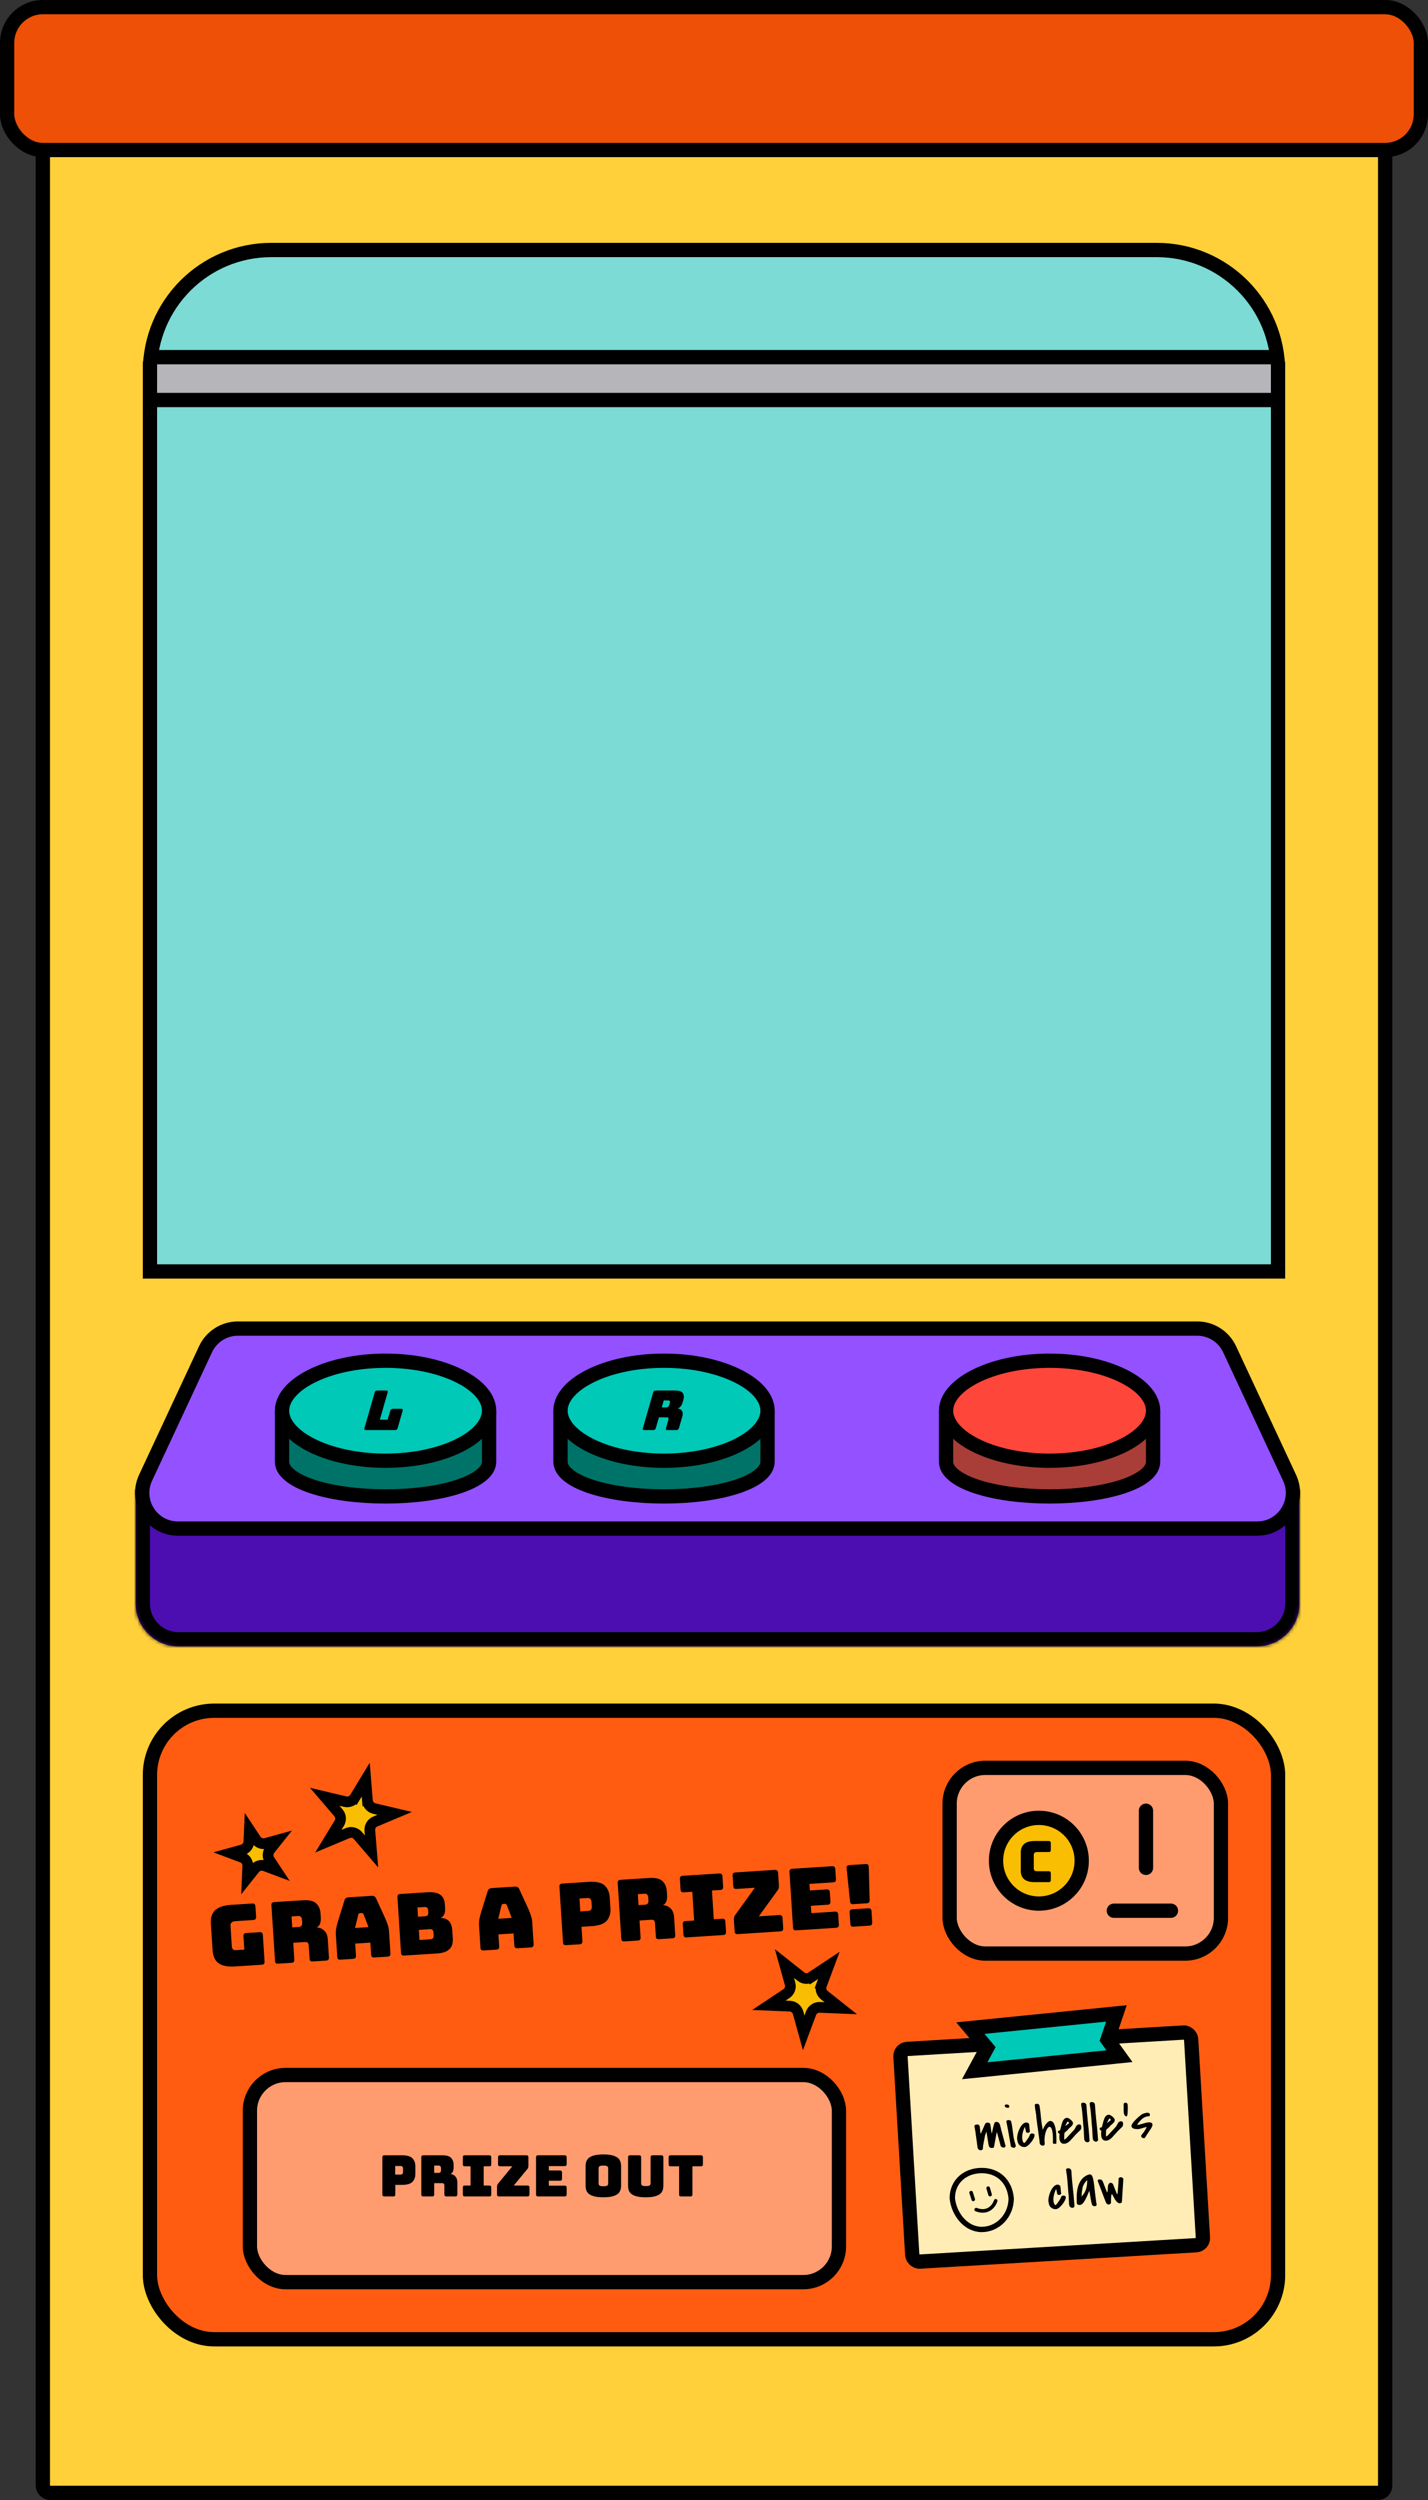 <svg width="400" height="700" viewBox="0 0 400 700" fill="none" xmlns="http://www.w3.org/2000/svg">
<rect x="0" y="0" width="400" height="700" fill="#333333" stroke="none"/>
<rect x="2" y="2" width="396" height="40" rx="10" fill="#EE5007" stroke="black" stroke-width="4"/>
<rect x="12" y="42" width="376" height="656" rx="2" fill="#FFD039" stroke="black" stroke-width="4"/>
<path d="M42 104C42 85.222 57.222 70 76 70H324C342.778 70 358 85.222 358 104V356H42V104Z" fill="#7CDBD5" stroke="black" stroke-width="4"/>
<rect x="42" y="100" width="316" height="12" rx="2" fill="#B6B5B9" stroke="black" stroke-width="4"/>
<mask id="path-5-inside-1_2_10" fill="white">
<path d="M38 417H364V449C364 455.627 358.627 461 352 461H50C43.373 461 38 455.627 38 449V417Z"/>
</mask>
<path d="M38 417H364V449C364 455.627 358.627 461 352 461H50C43.373 461 38 455.627 38 449V417Z" fill="#4C0EB1"/>
<path d="M38 417H364H38ZM368 449C368 457.837 360.837 465 352 465H50C41.163 465 34 457.837 34 449H42C42 453.418 45.582 457 50 457H352C356.418 457 360 453.418 360 449H368ZM50 465C41.163 465 34 457.837 34 449V417H42V449C42 453.418 45.582 457 50 457V465ZM368 417V449C368 457.837 360.837 465 352 465V457C356.418 457 360 453.418 360 449V417H368Z" fill="black" mask="url(#path-5-inside-1_2_10)"/>
<path d="M66.642 372H335.358C339.243 372 342.776 374.25 344.419 377.771L361.219 413.771C364.313 420.401 359.474 428 352.158 428H49.842C42.526 428 37.687 420.401 40.781 413.771L57.581 377.771C59.224 374.25 62.757 372 66.642 372Z" fill="#9351FF" stroke="black" stroke-width="4"/>
<path d="M137 397.013V397.03V397.055V397.081V397.106V397.132V397.158V397.184V397.21V397.236V397.263V397.289V397.316V397.342V397.369V397.396V397.423V397.45V397.477V397.505V397.532V397.56V397.587V397.615V397.643V397.671V397.699V397.728V397.756V397.784V397.813V397.842V397.871V397.899V397.928V397.957V397.987V398.016V398.045V398.075V398.104V398.134V398.164V398.194V398.224V398.254V398.284V398.314V398.345V398.375V398.406V398.436V398.467V398.498V398.529V398.56V398.591V398.622V398.654V398.685V398.716V398.748V398.78V398.811V398.843V398.875V398.907V398.939V398.971V399.003V399.036V399.068V399.1V399.133V399.166V399.198V399.231V399.264V399.297V399.33V399.363V399.396V399.429V399.462V399.496V399.529V399.562V399.596V399.63V399.663V399.697V399.731V399.765V399.799V399.833V399.867V399.901V399.935V399.969V400.004V400.038V400.072V400.107V400.142V400.176V400.211V400.245V400.28V400.315V400.35V400.385V400.42V400.455V400.49V400.525V400.56V400.596V400.631V400.666V400.702V400.737V400.773V400.808V400.844V400.879V400.915V400.951V400.986V401.022V401.058V401.094V401.13V401.166V401.202V401.238V401.274V401.31V401.346V401.382V401.418V401.455V401.491V401.527V401.564V401.6V401.636V401.673V401.709V401.746V401.782V401.819V401.855V401.892V401.928V401.965V402.002V402.038V402.075V402.112V402.149V402.185V402.222V402.259V402.296V402.333V402.369V402.406V402.443V402.48V402.517V402.554V402.591V402.628V402.665V402.702V402.739V402.776V402.813V402.85V402.887V402.924V402.961V402.998V403.035V403.072V403.109V403.146V403.183V403.22V403.257V403.295V403.332V403.369V403.406V403.443V403.48V403.517V403.554V403.591V403.628V403.665V403.702V403.739V403.776V403.813V403.85V403.887V403.924V403.961V403.998V404.035V404.072V404.109V404.146V404.183V404.22V404.256V404.293V404.33V404.367V404.404V404.44V404.477V404.514V404.55V404.587V404.624V404.66V404.697V404.734V404.77V404.807V404.843V404.88V404.916V404.952V404.989V405.025V405.062V405.098V405.134V405.17V405.206V405.243V405.279V405.315V405.351V405.387V405.423V405.459V405.495V405.53V405.566V405.602V405.638V405.673V405.709V405.745V405.78V405.816V405.851V405.887V405.922V405.957V405.993V406.028V406.063V406.098V406.133V406.168V406.203V406.238V406.273V406.308V406.343V406.377V406.412V406.446V406.481V406.515V406.55V406.584V406.618V406.653V406.687V406.721V406.755V406.789V406.823V406.857V406.89V406.924V406.958V406.991V407.025V407.058V407.092V407.125V407.158V407.191V407.225V407.258V407.29V407.323V407.356V407.389V407.421V407.454V407.487V407.519V407.551V407.584V407.616V407.648V407.68V407.712V407.744V407.775V407.807V407.839V407.87V407.901V407.933V407.964V407.995V408.026V408.057V408.088V408.119V408.15V408.18V408.211V408.241V408.272V408.302V408.332V408.362V408.392V408.422V408.451V408.481V408.511V408.54V408.57V408.599V408.628V408.657V408.686V408.715V408.743V408.772V408.801V408.829V408.857V408.886V408.914V408.942V408.97V408.997V409.025V409.052V409.08V409.107V409.134V409.162V409.188V409.215V409.242C137 410.461 136.422 411.665 135.026 412.875C133.603 414.109 131.45 415.229 128.674 416.165C123.134 418.033 115.617 419 108 419C100.383 419 92.866 418.033 87.326 416.165C84.549 415.229 82.397 414.109 80.974 412.875C79.578 411.665 79 410.461 79 409.242V409.153V409.065V408.976V408.889V408.801V408.714V408.627V408.541V408.455V408.369V408.284V408.199V408.115V408.03V407.947V407.863V407.78V407.697V407.615V407.533V407.451V407.37V407.289V407.208V407.128V407.048V406.968V406.889V406.81V406.732V406.654V406.576V406.498V406.421V406.344V406.268V406.192V406.116V406.041V405.966V405.891V405.816V405.742V405.669V405.595V405.522V405.449V405.377V405.305V405.233V405.162V405.091V405.02V404.95V404.88V404.81V404.74V404.671V404.603V404.534V404.466V404.398V404.331V404.264V404.197V404.13V404.064V403.998V403.933V403.868V403.803V403.738V403.674V403.61V403.546V403.483V403.42V403.357V403.295V403.233V403.171V403.109V403.048V402.987V402.927V402.867V402.807V402.747V402.688V402.629V402.57V402.512V402.453V402.396V402.338V402.281V402.224V402.167V402.111V402.055V401.999V401.944V401.889V401.834V401.779V401.725V401.671V401.617V401.564V401.51V401.458V401.405V401.353V401.301V401.249V401.198V401.146V401.096V401.045V400.995V400.945V400.895V400.845V400.796V400.747V400.699V400.65V400.602V400.554V400.507V400.459V400.412V400.366V400.319V400.273V400.227V400.181V400.136V400.091V400.046V400.001V399.957V399.913V399.869V399.825V399.782V399.739V399.696V399.653V399.611V399.569V399.527V399.486V399.444V399.403V399.363V399.322V399.282V399.242V399.202V399.163V399.123V399.084V399.045V399.007V398.969V398.931V398.893V398.855V398.818V398.781V398.744V398.707V398.671V398.635V398.599V398.563V398.528V398.492V398.458V398.423V398.388V398.354V398.32V398.286V398.253V398.219V398.186V398.153V398.12V398.088V398.056V398.024V397.992V397.96V397.929V397.898V397.867V397.836V397.806V397.776V397.746V397.716V397.686V397.657V397.628V397.599V397.57V397.541V397.513V397.485V397.457V397.429V397.402V397.375V397.347V397.321V397.294V397.267V397.241V397.215V397.189V397.164V397.138V397.113V397.088V397.063V397.038V397.014V397.013H137Z" fill="#007369" stroke="black" stroke-width="4"/>
<path d="M137 395C137 398.286 134.378 401.763 129.003 404.536C123.731 407.258 116.308 409 108 409C99.692 409 92.269 407.258 86.997 404.536C81.623 401.763 79 398.286 79 395C79 391.714 81.623 388.237 86.997 385.464C92.269 382.742 99.692 381 108 381C116.308 381 123.731 382.742 129.003 385.464C134.378 388.237 137 391.714 137 395Z" fill="#00C9B8" stroke="black" stroke-width="4"/>
<path d="M110.651 400.419H102.507C102.304 400.419 102.167 400.378 102.094 400.296C102.035 400.204 102.034 400.06 102.09 399.865L104.948 389.899C105.003 389.704 105.086 389.566 105.195 389.484C105.317 389.391 105.48 389.345 105.682 389.345H108.162C108.365 389.345 108.496 389.391 108.555 389.484C108.627 389.566 108.635 389.704 108.58 389.899L106.396 397.512H108.588L109.303 395.02C109.359 394.826 109.441 394.687 109.55 394.605C109.672 394.513 109.835 394.467 110.038 394.467H112.358C112.56 394.467 112.691 394.513 112.75 394.605C112.822 394.687 112.831 394.826 112.775 395.02L111.386 399.865C111.33 400.06 111.241 400.204 111.118 400.296C111.009 400.378 110.854 400.419 110.651 400.419Z" fill="black"/>
<path d="M215 397.013V397.03V397.055V397.081V397.106V397.132V397.158V397.184V397.21V397.236V397.263V397.289V397.316V397.342V397.369V397.396V397.423V397.45V397.477V397.505V397.532V397.56V397.587V397.615V397.643V397.671V397.699V397.728V397.756V397.784V397.813V397.842V397.871V397.899V397.928V397.957V397.987V398.016V398.045V398.075V398.104V398.134V398.164V398.194V398.224V398.254V398.284V398.314V398.345V398.375V398.406V398.436V398.467V398.498V398.529V398.56V398.591V398.622V398.654V398.685V398.716V398.748V398.78V398.811V398.843V398.875V398.907V398.939V398.971V399.003V399.036V399.068V399.1V399.133V399.166V399.198V399.231V399.264V399.297V399.33V399.363V399.396V399.429V399.462V399.496V399.529V399.562V399.596V399.63V399.663V399.697V399.731V399.765V399.799V399.833V399.867V399.901V399.935V399.969V400.004V400.038V400.072V400.107V400.142V400.176V400.211V400.245V400.28V400.315V400.35V400.385V400.42V400.455V400.49V400.525V400.56V400.596V400.631V400.666V400.702V400.737V400.773V400.808V400.844V400.879V400.915V400.951V400.986V401.022V401.058V401.094V401.13V401.166V401.202V401.238V401.274V401.31V401.346V401.382V401.418V401.455V401.491V401.527V401.564V401.6V401.636V401.673V401.709V401.746V401.782V401.819V401.855V401.892V401.928V401.965V402.002V402.038V402.075V402.112V402.149V402.185V402.222V402.259V402.296V402.333V402.369V402.406V402.443V402.48V402.517V402.554V402.591V402.628V402.665V402.702V402.739V402.776V402.813V402.85V402.887V402.924V402.961V402.998V403.035V403.072V403.109V403.146V403.183V403.22V403.257V403.295V403.332V403.369V403.406V403.443V403.48V403.517V403.554V403.591V403.628V403.665V403.702V403.739V403.776V403.813V403.85V403.887V403.924V403.961V403.998V404.035V404.072V404.109V404.146V404.183V404.22V404.256V404.293V404.33V404.367V404.404V404.44V404.477V404.514V404.55V404.587V404.624V404.66V404.697V404.734V404.77V404.807V404.843V404.88V404.916V404.952V404.989V405.025V405.062V405.098V405.134V405.17V405.206V405.243V405.279V405.315V405.351V405.387V405.423V405.459V405.495V405.53V405.566V405.602V405.638V405.673V405.709V405.745V405.78V405.816V405.851V405.887V405.922V405.957V405.993V406.028V406.063V406.098V406.133V406.168V406.203V406.238V406.273V406.308V406.343V406.377V406.412V406.446V406.481V406.515V406.55V406.584V406.618V406.653V406.687V406.721V406.755V406.789V406.823V406.857V406.89V406.924V406.958V406.991V407.025V407.058V407.092V407.125V407.158V407.191V407.225V407.258V407.29V407.323V407.356V407.389V407.421V407.454V407.487V407.519V407.551V407.584V407.616V407.648V407.68V407.712V407.744V407.775V407.807V407.839V407.87V407.901V407.933V407.964V407.995V408.026V408.057V408.088V408.119V408.15V408.18V408.211V408.241V408.272V408.302V408.332V408.362V408.392V408.422V408.451V408.481V408.511V408.54V408.57V408.599V408.628V408.657V408.686V408.715V408.743V408.772V408.801V408.829V408.857V408.886V408.914V408.942V408.97V408.997V409.025V409.052V409.08V409.107V409.134V409.162V409.188V409.215V409.242C215 410.461 214.422 411.665 213.026 412.875C211.603 414.109 209.45 415.229 206.674 416.165C201.134 418.033 193.617 419 186 419C178.383 419 170.866 418.033 165.326 416.165C162.55 415.229 160.397 414.109 158.974 412.875C157.578 411.665 157 410.461 157 409.242V409.153V409.065V408.976V408.889V408.801V408.714V408.627V408.541V408.455V408.369V408.284V408.199V408.115V408.03V407.947V407.863V407.78V407.697V407.615V407.533V407.451V407.37V407.289V407.208V407.128V407.048V406.968V406.889V406.81V406.732V406.654V406.576V406.498V406.421V406.344V406.268V406.192V406.116V406.041V405.966V405.891V405.816V405.742V405.669V405.595V405.522V405.449V405.377V405.305V405.233V405.162V405.091V405.02V404.95V404.88V404.81V404.74V404.671V404.603V404.534V404.466V404.398V404.331V404.264V404.197V404.13V404.064V403.998V403.933V403.868V403.803V403.738V403.674V403.61V403.546V403.483V403.42V403.357V403.295V403.233V403.171V403.109V403.048V402.987V402.927V402.867V402.807V402.747V402.688V402.629V402.57V402.512V402.453V402.396V402.338V402.281V402.224V402.167V402.111V402.055V401.999V401.944V401.889V401.834V401.779V401.725V401.671V401.617V401.564V401.51V401.458V401.405V401.353V401.301V401.249V401.198V401.146V401.096V401.045V400.995V400.945V400.895V400.845V400.796V400.747V400.699V400.65V400.602V400.554V400.507V400.459V400.412V400.366V400.319V400.273V400.227V400.181V400.136V400.091V400.046V400.001V399.957V399.913V399.869V399.825V399.782V399.739V399.696V399.653V399.611V399.569V399.527V399.486V399.444V399.403V399.363V399.322V399.282V399.242V399.202V399.163V399.123V399.084V399.045V399.007V398.969V398.931V398.893V398.855V398.818V398.781V398.744V398.707V398.671V398.635V398.599V398.563V398.528V398.492V398.458V398.423V398.388V398.354V398.32V398.286V398.253V398.219V398.186V398.153V398.12V398.088V398.056V398.024V397.992V397.96V397.929V397.898V397.867V397.836V397.806V397.776V397.746V397.716V397.686V397.657V397.628V397.599V397.57V397.541V397.513V397.485V397.457V397.429V397.402V397.375V397.347V397.321V397.294V397.267V397.241V397.215V397.189V397.164V397.138V397.113V397.088V397.063V397.038V397.014V397.013H215Z" fill="#007369" stroke="black" stroke-width="4"/>
<path d="M215 395C215 398.286 212.378 401.763 207.003 404.536C201.731 407.258 194.308 409 186 409C177.692 409 170.269 407.258 164.997 404.536C159.622 401.763 157 398.286 157 395C157 391.714 159.622 388.237 164.997 385.464C170.269 382.742 177.692 381 186 381C194.308 381 201.731 382.742 207.003 385.464C212.378 388.237 215 391.714 215 395Z" fill="#00C9B8" stroke="black" stroke-width="4"/>
<path d="M185.928 392.114L185.364 394.082H186.564C186.841 394.082 187.047 394.016 187.181 393.882C187.318 393.739 187.416 393.564 187.475 393.359L187.625 392.836C187.684 392.631 187.684 392.462 187.627 392.329C187.572 392.185 187.406 392.114 187.128 392.114H185.928ZM182.971 400.419H180.507C180.304 400.419 180.167 400.378 180.094 400.296C180.035 400.204 180.034 400.06 180.09 399.865L182.948 389.899C183.003 389.704 183.086 389.566 183.195 389.484C183.317 389.391 183.48 389.345 183.682 389.345H189.01C190.205 389.345 190.957 389.586 191.267 390.068C191.59 390.54 191.643 391.155 191.426 391.914L191.223 392.621C191.099 393.052 190.924 393.421 190.697 393.729C190.484 394.026 190.193 394.241 189.824 394.375C190.382 394.436 190.782 394.662 191.022 395.051C191.273 395.441 191.306 395.959 191.121 396.605L190.186 399.865C190.13 400.06 190.041 400.204 189.918 400.296C189.809 400.378 189.654 400.419 189.451 400.419H186.971C186.768 400.419 186.631 400.378 186.558 400.296C186.499 400.204 186.498 400.06 186.554 399.865L187.228 397.512C187.293 397.286 187.292 397.122 187.226 397.02C187.173 396.907 187.034 396.851 186.81 396.851H184.57L183.706 399.865C183.65 400.06 183.561 400.204 183.438 400.296C183.329 400.378 183.174 400.419 182.971 400.419Z" fill="black"/>
<path d="M323 397.013V397.03V397.055V397.081V397.106V397.132V397.158V397.184V397.21V397.236V397.263V397.289V397.316V397.342V397.369V397.396V397.423V397.45V397.477V397.505V397.532V397.56V397.587V397.615V397.643V397.671V397.699V397.728V397.756V397.784V397.813V397.842V397.871V397.899V397.928V397.957V397.987V398.016V398.045V398.075V398.104V398.134V398.164V398.194V398.224V398.254V398.284V398.314V398.345V398.375V398.406V398.436V398.467V398.498V398.529V398.56V398.591V398.622V398.654V398.685V398.716V398.748V398.78V398.811V398.843V398.875V398.907V398.939V398.971V399.003V399.036V399.068V399.1V399.133V399.166V399.198V399.231V399.264V399.297V399.33V399.363V399.396V399.429V399.462V399.496V399.529V399.562V399.596V399.63V399.663V399.697V399.731V399.765V399.799V399.833V399.867V399.901V399.935V399.969V400.004V400.038V400.072V400.107V400.142V400.176V400.211V400.245V400.28V400.315V400.35V400.385V400.42V400.455V400.49V400.525V400.56V400.596V400.631V400.666V400.702V400.737V400.773V400.808V400.844V400.879V400.915V400.951V400.986V401.022V401.058V401.094V401.13V401.166V401.202V401.238V401.274V401.31V401.346V401.382V401.418V401.455V401.491V401.527V401.564V401.6V401.636V401.673V401.709V401.746V401.782V401.819V401.855V401.892V401.928V401.965V402.002V402.038V402.075V402.112V402.149V402.185V402.222V402.259V402.296V402.333V402.369V402.406V402.443V402.48V402.517V402.554V402.591V402.628V402.665V402.702V402.739V402.776V402.813V402.85V402.887V402.924V402.961V402.998V403.035V403.072V403.109V403.146V403.183V403.22V403.257V403.295V403.332V403.369V403.406V403.443V403.48V403.517V403.554V403.591V403.628V403.665V403.702V403.739V403.776V403.813V403.85V403.887V403.924V403.961V403.998V404.035V404.072V404.109V404.146V404.183V404.22V404.256V404.293V404.33V404.367V404.404V404.44V404.477V404.514V404.55V404.587V404.624V404.66V404.697V404.734V404.77V404.807V404.843V404.88V404.916V404.952V404.989V405.025V405.062V405.098V405.134V405.17V405.206V405.243V405.279V405.315V405.351V405.387V405.423V405.459V405.495V405.53V405.566V405.602V405.638V405.673V405.709V405.745V405.78V405.816V405.851V405.887V405.922V405.957V405.993V406.028V406.063V406.098V406.133V406.168V406.203V406.238V406.273V406.308V406.343V406.377V406.412V406.446V406.481V406.515V406.55V406.584V406.618V406.653V406.687V406.721V406.755V406.789V406.823V406.857V406.89V406.924V406.958V406.991V407.025V407.058V407.092V407.125V407.158V407.191V407.225V407.258V407.29V407.323V407.356V407.389V407.421V407.454V407.487V407.519V407.551V407.584V407.616V407.648V407.68V407.712V407.744V407.775V407.807V407.839V407.87V407.901V407.933V407.964V407.995V408.026V408.057V408.088V408.119V408.15V408.18V408.211V408.241V408.272V408.302V408.332V408.362V408.392V408.422V408.451V408.481V408.511V408.54V408.57V408.599V408.628V408.657V408.686V408.715V408.743V408.772V408.801V408.829V408.857V408.886V408.914V408.942V408.97V408.997V409.025V409.052V409.08V409.107V409.134V409.162V409.188V409.215V409.242C323 410.461 322.422 411.665 321.026 412.875C319.603 414.109 317.45 415.229 314.674 416.165C309.134 418.033 301.617 419 294 419C286.383 419 278.866 418.033 273.326 416.165C270.55 415.229 268.397 414.109 266.974 412.875C265.578 411.665 265 410.461 265 409.242V409.153V409.065V408.976V408.889V408.801V408.714V408.627V408.541V408.455V408.369V408.284V408.199V408.115V408.03V407.947V407.863V407.78V407.697V407.615V407.533V407.451V407.37V407.289V407.208V407.128V407.048V406.968V406.889V406.81V406.732V406.654V406.576V406.498V406.421V406.344V406.268V406.192V406.116V406.041V405.966V405.891V405.816V405.742V405.669V405.595V405.522V405.449V405.377V405.305V405.233V405.162V405.091V405.02V404.95V404.88V404.81V404.74V404.671V404.603V404.534V404.466V404.398V404.331V404.264V404.197V404.13V404.064V403.998V403.933V403.868V403.803V403.738V403.674V403.61V403.546V403.483V403.42V403.357V403.295V403.233V403.171V403.109V403.048V402.987V402.927V402.867V402.807V402.747V402.688V402.629V402.57V402.512V402.453V402.396V402.338V402.281V402.224V402.167V402.111V402.055V401.999V401.944V401.889V401.834V401.779V401.725V401.671V401.617V401.564V401.51V401.458V401.405V401.353V401.301V401.249V401.198V401.146V401.096V401.045V400.995V400.945V400.895V400.845V400.796V400.747V400.699V400.65V400.602V400.554V400.507V400.459V400.412V400.366V400.319V400.273V400.227V400.181V400.136V400.091V400.046V400.001V399.957V399.913V399.869V399.825V399.782V399.739V399.696V399.653V399.611V399.569V399.527V399.486V399.444V399.403V399.363V399.322V399.282V399.242V399.202V399.163V399.123V399.084V399.045V399.007V398.969V398.931V398.893V398.855V398.818V398.781V398.744V398.707V398.671V398.635V398.599V398.563V398.528V398.492V398.458V398.423V398.388V398.354V398.32V398.286V398.253V398.219V398.186V398.153V398.12V398.088V398.056V398.024V397.992V397.96V397.929V397.898V397.867V397.836V397.806V397.776V397.746V397.716V397.686V397.657V397.628V397.599V397.57V397.541V397.513V397.485V397.457V397.429V397.402V397.375V397.347V397.321V397.294V397.267V397.241V397.215V397.189V397.164V397.138V397.113V397.088V397.063V397.038V397.014V397.013H323Z" fill="#A83E37" stroke="black" stroke-width="4"/>
<path d="M323 395C323 398.286 320.378 401.763 315.003 404.536C309.731 407.258 302.308 409 294 409C285.692 409 278.269 407.258 272.997 404.536C267.622 401.763 265 398.286 265 395C265 391.714 267.622 388.237 272.997 385.464C278.269 382.742 285.692 381 294 381C302.308 381 309.731 382.742 315.003 385.464C320.378 388.237 323 391.714 323 395Z" fill="#FF463A" stroke="black" stroke-width="4"/>
<rect x="42" y="479" width="316" height="176" rx="18" fill="#FF5C11" stroke="black" stroke-width="4"/>
<path d="M73.301 550.127L65.757 550.613C63.761 550.741 62.25 550.437 61.225 549.701C60.216 548.965 59.658 547.766 59.551 546.105L59.07 538.633C58.964 536.972 59.364 535.712 60.27 534.852C61.193 533.991 62.652 533.496 64.648 533.368L70.636 532.983C70.939 532.964 71.159 533.022 71.296 533.157C71.448 533.276 71.534 533.487 71.553 533.79L71.74 536.688C71.759 536.991 71.702 537.219 71.567 537.372C71.448 537.508 71.236 537.586 70.933 537.606L65.951 537.926C65.456 537.958 65.096 538.085 64.87 538.308C64.642 538.515 64.541 538.818 64.567 539.217L64.935 544.942C64.961 545.341 65.068 545.63 65.256 545.811C65.46 545.99 65.745 546.068 66.112 546.044L68.436 545.895L68.195 542.159C68.176 541.855 68.226 541.636 68.345 541.5C68.48 541.347 68.699 541.26 69.002 541.241L72.715 541.002C73.018 540.983 73.238 541.041 73.375 541.176C73.527 541.295 73.613 541.506 73.632 541.809L74.108 549.21C74.128 549.513 74.07 549.741 73.936 549.894C73.816 550.03 73.605 550.108 73.301 550.127ZM81.667 536.603L81.864 539.668L83.66 539.553C84.075 539.526 84.348 539.404 84.478 539.188C84.608 538.955 84.662 538.679 84.642 538.359L84.589 537.545C84.569 537.226 84.48 536.967 84.323 536.769C84.165 536.554 83.878 536.461 83.463 536.487L81.667 536.603ZM81.636 549.591L77.948 549.829C77.644 549.848 77.417 549.799 77.265 549.68C77.128 549.545 77.05 549.325 77.03 549.022L76.032 533.502C76.013 533.199 76.063 532.979 76.182 532.843C76.317 532.69 76.536 532.604 76.839 532.584L84.815 532.071C86.603 531.956 87.856 532.253 88.575 532.96C89.309 533.65 89.714 534.586 89.79 535.768L89.861 536.869C89.904 537.54 89.837 538.122 89.66 538.614C89.499 539.089 89.177 539.447 88.695 539.686C89.564 539.726 90.281 540.033 90.847 540.606C91.428 541.178 91.752 541.967 91.817 542.973L92.143 548.05C92.162 548.353 92.105 548.582 91.971 548.735C91.851 548.87 91.64 548.948 91.336 548.968L87.624 549.206C87.32 549.226 87.093 549.176 86.941 549.058C86.804 548.922 86.726 548.703 86.706 548.4L86.471 544.735C86.448 544.384 86.36 544.133 86.206 543.983C86.067 543.815 85.83 543.742 85.494 543.764L82.141 543.979L82.443 548.674C82.463 548.977 82.405 549.205 82.271 549.358C82.151 549.494 81.94 549.572 81.636 549.591ZM100.35 536.123L99.459 539.836L103.219 539.594L101.859 536.026C101.786 535.886 101.708 535.787 101.624 535.728C101.556 535.669 101.474 535.642 101.378 535.648L100.779 535.686C100.684 535.693 100.598 535.73 100.522 535.799C100.462 535.867 100.405 535.975 100.35 536.123ZM99.715 547.563C99.735 547.867 99.677 548.095 99.543 548.248C99.423 548.384 99.212 548.461 98.909 548.481L95.388 548.707C95.084 548.727 94.857 548.677 94.705 548.559C94.568 548.423 94.49 548.204 94.47 547.9L94.064 541.577C94.033 541.098 94.069 540.543 94.173 539.911C94.293 539.278 94.485 538.536 94.751 537.685L96.485 532.115C96.564 531.837 96.695 531.628 96.878 531.488C97.077 531.347 97.337 531.266 97.656 531.246L104.099 530.831C104.402 530.812 104.654 530.86 104.853 530.975C105.069 531.09 105.234 531.279 105.347 531.545L107.78 536.848C108.153 537.657 108.431 538.369 108.615 538.982C108.815 539.595 108.93 540.141 108.961 540.62L109.367 546.942C109.387 547.246 109.329 547.474 109.195 547.627C109.075 547.763 108.864 547.841 108.561 547.86L104.944 548.093C104.625 548.113 104.381 548.065 104.213 547.947C104.06 547.813 103.974 547.594 103.955 547.291L103.739 543.937L99.5 544.21L99.715 547.563ZM122.439 546.968L113.242 547.559C112.939 547.579 112.711 547.529 112.559 547.411C112.422 547.275 112.344 547.056 112.325 546.752L111.327 531.232C111.307 530.929 111.357 530.709 111.477 530.573C111.611 530.42 111.83 530.334 112.133 530.315L119.774 529.823C121.338 529.723 122.515 529.952 123.305 530.51C124.093 531.053 124.528 531.947 124.608 533.192L124.682 534.342C124.725 535.012 124.64 535.571 124.429 536.017C124.232 536.447 123.901 536.781 123.435 537.019C124.463 537.049 125.244 537.352 125.778 537.927C126.312 538.502 126.616 539.372 126.691 540.538L126.833 542.741C126.919 544.082 126.6 545.097 125.874 545.785C125.165 546.472 124.02 546.866 122.439 546.968ZM116.922 534.095L117.088 536.682L119.124 536.551C119.427 536.531 119.646 536.437 119.779 536.268C119.929 536.098 119.993 535.854 119.972 535.534L119.929 534.864C119.909 534.544 119.814 534.31 119.644 534.161C119.49 534.01 119.261 533.945 118.958 533.964L116.922 534.095ZM117.325 540.37L117.507 543.196L120.621 542.996C120.924 542.977 121.142 542.883 121.276 542.714C121.425 542.544 121.49 542.299 121.469 541.98L121.409 541.046C121.389 540.726 121.294 540.5 121.125 540.366C120.971 540.216 120.742 540.151 120.439 540.17L117.325 540.37ZM140.463 533.543L139.571 537.256L143.332 537.015L141.972 533.446C141.899 533.307 141.82 533.208 141.736 533.149C141.668 533.089 141.586 533.062 141.491 533.069L140.892 533.107C140.796 533.113 140.71 533.151 140.635 533.22C140.575 533.288 140.518 533.396 140.463 533.543ZM139.828 544.984C139.847 545.287 139.79 545.515 139.655 545.668C139.536 545.804 139.324 545.882 139.021 545.901L135.5 546.128C135.197 546.147 134.969 546.098 134.817 545.979C134.68 545.844 134.602 545.624 134.583 545.321L134.176 538.998C134.145 538.519 134.182 537.964 134.285 537.332C134.405 536.699 134.598 535.957 134.864 535.106L136.598 529.535C136.676 529.258 136.807 529.049 136.99 528.909C137.19 528.768 137.449 528.687 137.768 528.666L144.211 528.252C144.515 528.233 144.766 528.28 144.966 528.396C145.182 528.51 145.346 528.7 145.459 528.965L147.893 534.268C148.266 535.078 148.544 535.79 148.727 536.403C148.927 537.015 149.042 537.561 149.073 538.04L149.48 544.363C149.499 544.667 149.442 544.895 149.307 545.048C149.188 545.184 148.976 545.261 148.673 545.281L145.057 545.513C144.737 545.534 144.494 545.485 144.326 545.368C144.173 545.234 144.087 545.015 144.067 544.711L143.851 541.358L139.612 541.631L139.828 544.984ZM162.33 544.403L158.617 544.641C158.314 544.661 158.086 544.611 157.934 544.493C157.797 544.357 157.719 544.138 157.7 543.835L156.702 528.315C156.682 528.011 156.732 527.792 156.852 527.656C156.986 527.503 157.205 527.417 157.508 527.397L164.837 526.926C167.009 526.786 168.521 527.122 169.375 527.933C170.229 528.743 170.701 529.844 170.79 531.233L170.987 534.298C171.076 535.687 170.75 536.839 170.007 537.752C169.264 538.666 167.806 539.192 165.635 539.332L162.881 539.509L163.136 543.485C163.156 543.788 163.098 544.017 162.964 544.169C162.844 544.305 162.633 544.383 162.33 544.403ZM162.323 531.585L162.556 535.201L164.711 535.063C165.174 535.033 165.47 534.894 165.598 534.645C165.726 534.396 165.781 534.12 165.761 533.817L165.68 532.547C165.66 532.244 165.571 531.977 165.412 531.747C165.253 531.517 164.942 531.416 164.479 531.446L162.323 531.585ZM178.662 530.366L178.859 533.431L180.655 533.316C181.07 533.289 181.343 533.167 181.473 532.951C181.603 532.718 181.657 532.442 181.637 532.122L181.584 531.308C181.564 530.989 181.475 530.73 181.318 530.532C181.16 530.317 180.873 530.224 180.458 530.25L178.662 530.366ZM178.631 543.354L174.943 543.592C174.639 543.611 174.412 543.562 174.26 543.443C174.123 543.308 174.045 543.088 174.025 542.785L173.027 527.265C173.008 526.962 173.058 526.742 173.177 526.606C173.312 526.453 173.531 526.367 173.834 526.347L181.81 525.834C183.598 525.719 184.851 526.016 185.57 526.723C186.304 527.413 186.709 528.349 186.785 529.531L186.856 530.632C186.899 531.303 186.832 531.885 186.655 532.377C186.494 532.852 186.172 533.21 185.69 533.449C186.559 533.489 187.276 533.796 187.842 534.369C188.424 534.941 188.747 535.73 188.812 536.736L189.138 541.813C189.158 542.116 189.1 542.345 188.966 542.498C188.846 542.633 188.635 542.711 188.331 542.731L184.619 542.969C184.316 542.989 184.088 542.939 183.936 542.821C183.799 542.685 183.721 542.466 183.701 542.163L183.466 538.498C183.443 538.147 183.355 537.896 183.201 537.746C183.062 537.578 182.825 537.505 182.489 537.527L179.136 537.742L179.438 542.437C179.458 542.74 179.4 542.968 179.266 543.121C179.146 543.257 178.935 543.335 178.631 543.354ZM192.359 542.472C192.055 542.491 191.828 542.442 191.676 542.323C191.539 542.188 191.461 541.968 191.441 541.665L191.258 538.815C191.238 538.511 191.288 538.292 191.408 538.156C191.542 538.003 191.761 537.917 192.065 537.897L194.436 537.745L193.918 529.697L191.547 529.85C191.244 529.869 191.016 529.82 190.864 529.701C190.727 529.566 190.649 529.346 190.63 529.043L190.443 526.145C190.424 525.842 190.474 525.622 190.593 525.486C190.728 525.333 190.947 525.247 191.25 525.227L201.453 524.571C201.756 524.552 201.976 524.61 202.113 524.745C202.265 524.864 202.351 525.075 202.371 525.378L202.557 528.276C202.576 528.579 202.519 528.808 202.384 528.961C202.265 529.096 202.054 529.174 201.75 529.194L199.427 529.343L199.944 537.39L202.268 537.241C202.571 537.222 202.791 537.28 202.928 537.415C203.08 537.534 203.166 537.745 203.185 538.048L203.369 540.898C203.388 541.201 203.331 541.43 203.196 541.582C203.077 541.718 202.865 541.796 202.562 541.816L192.359 542.472ZM218.572 540.786L206.692 541.55C206.389 541.57 206.161 541.52 206.01 541.402C205.873 541.266 205.794 541.047 205.775 540.743L205.568 537.534C205.549 537.231 205.58 536.964 205.661 536.734C205.742 536.489 205.879 536.247 206.072 536.01L211.437 528.571L206.312 528.9C206.009 528.92 205.781 528.87 205.629 528.752C205.492 528.616 205.414 528.397 205.394 528.094L205.208 525.196C205.188 524.892 205.238 524.673 205.358 524.537C205.492 524.384 205.711 524.297 206.015 524.278L217.032 523.569C217.335 523.55 217.556 523.608 217.693 523.743C217.844 523.862 217.93 524.073 217.95 524.376L218.179 527.945C218.2 528.264 218.17 528.547 218.089 528.792C218.008 529.022 217.871 529.255 217.677 529.492L212.554 536.58L218.278 536.212C218.581 536.192 218.801 536.25 218.938 536.386C219.09 536.504 219.176 536.715 219.195 537.018L219.379 539.868C219.398 540.172 219.341 540.4 219.206 540.553C219.087 540.689 218.875 540.767 218.572 540.786ZM234.167 539.783L223.054 540.498C222.751 540.517 222.523 540.468 222.372 540.349C222.235 540.214 222.156 539.995 222.137 539.691L221.139 524.171C221.119 523.868 221.169 523.648 221.289 523.512C221.423 523.359 221.642 523.273 221.946 523.254L233.059 522.539C233.362 522.519 233.582 522.577 233.719 522.713C233.871 522.831 233.957 523.042 233.976 523.346L234.156 526.148C234.176 526.451 234.119 526.679 233.984 526.832C233.865 526.968 233.653 527.046 233.35 527.066L226.739 527.491L226.858 529.335L231.528 529.035C231.832 529.015 232.052 529.073 232.189 529.209C232.341 529.327 232.426 529.538 232.446 529.841L232.611 532.404C232.63 532.707 232.573 532.936 232.438 533.088C232.319 533.224 232.107 533.302 231.804 533.322L227.134 533.622L227.266 535.682L233.876 535.257C234.18 535.237 234.4 535.295 234.537 535.431C234.689 535.549 234.775 535.76 234.794 536.063L234.974 538.866C234.994 539.169 234.936 539.397 234.802 539.55C234.682 539.686 234.471 539.764 234.167 539.783ZM242.753 532.93L239.04 533.169C238.737 533.189 238.509 533.139 238.357 533.021C238.22 532.885 238.134 532.666 238.099 532.364L237.145 523.142C237.109 522.84 237.151 522.62 237.271 522.485C237.389 522.333 237.6 522.247 237.904 522.227L242.478 521.933C242.782 521.914 243.002 521.972 243.139 522.107C243.275 522.227 243.345 522.439 243.348 522.743L243.607 532.01C243.611 532.314 243.545 532.543 243.411 532.696C243.275 532.833 243.056 532.911 242.753 532.93ZM243.515 539.182L239.108 539.466C238.805 539.485 238.577 539.436 238.425 539.317C238.289 539.182 238.21 538.962 238.191 538.659L237.989 535.521C237.969 535.218 238.02 534.998 238.139 534.862C238.273 534.709 238.492 534.623 238.796 534.604L243.203 534.32C243.506 534.301 243.726 534.359 243.863 534.494C244.015 534.613 244.101 534.824 244.12 535.127L244.322 538.265C244.342 538.568 244.284 538.796 244.15 538.949C244.03 539.085 243.819 539.163 243.515 539.182Z" fill="black"/>
<path d="M69.712 515.668L69.86 512.296L71.722 515.112C72.32 516.015 73.431 516.431 74.475 516.142L77.728 515.241L75.625 517.882C74.951 518.729 74.898 519.915 75.496 520.818L77.358 523.634L74.197 522.45C73.182 522.07 72.039 522.387 71.364 523.234L69.262 525.875L69.41 522.503C69.458 521.421 68.804 520.431 67.789 520.052L64.628 518.868L67.881 517.968C68.925 517.679 69.664 516.75 69.712 515.668Z" fill="#F9BE02" stroke="black" stroke-width="3"/>
<path d="M99.392 503.323L102.447 498.295L102.92 504.159L104.415 504.039L102.92 504.159C103.007 505.24 103.781 506.141 104.835 506.391L110.555 507.746L105.121 510.025C104.124 510.443 103.509 511.454 103.596 512.531L104.07 518.408L100.25 513.948C99.543 513.123 98.386 512.849 97.384 513.268L91.969 515.539L95.03 510.501C95.591 509.577 95.496 508.397 94.792 507.576L90.959 503.102L96.679 504.457C97.733 504.707 98.829 504.249 99.392 503.323L98.11 502.544L99.392 503.323Z" fill="#F9BE02" stroke="black" stroke-width="3"/>
<path d="M227.276 553.564L232.174 550.305L230.118 555.817L231.523 556.341L230.118 555.817C229.739 556.832 230.058 557.976 230.907 558.65L235.513 562.301L229.626 562.062C228.546 562.018 227.56 562.674 227.182 563.686L225.121 569.21L223.551 563.551C223.261 562.505 222.328 561.766 221.243 561.722L215.376 561.484L220.284 558.217C221.184 557.619 221.597 556.509 221.308 555.468L219.732 549.79L224.338 553.442C225.187 554.115 226.374 554.165 227.276 553.564L226.445 552.315L227.276 553.564Z" fill="#F9BE02" stroke="black" stroke-width="3"/>
<rect x="266" y="495" width="76" height="52" rx="10" fill="#FF9C6F" stroke="black" stroke-width="4"/>
<line x1="321" y1="523" x2="321" y2="507" stroke="black" stroke-width="4" stroke-linecap="round"/>
<line x1="312" y1="535" x2="328" y2="535" stroke="black" stroke-width="4" stroke-linecap="round"/>
<circle cx="291" cy="521" r="12" fill="#F9BE02" stroke="black" stroke-width="4"/>
<path d="M293.768 527H289.864C288.531 527 287.539 526.733 286.888 526.2C286.248 525.667 285.928 524.845 285.928 523.736V518.76C285.928 517.651 286.248 516.829 286.888 516.296C287.539 515.752 288.531 515.48 289.864 515.48H293.768C293.971 515.48 294.115 515.528 294.2 515.624C294.296 515.709 294.344 515.853 294.344 516.056V517.992C294.344 518.195 294.296 518.344 294.2 518.44C294.115 518.525 293.971 518.568 293.768 518.568H290.552C290.221 518.568 289.976 518.637 289.816 518.776C289.656 518.904 289.576 519.101 289.576 519.368V523.176C289.576 523.443 289.656 523.64 289.816 523.768C289.976 523.885 290.221 523.944 290.552 523.944H293.768C293.971 523.944 294.115 523.992 294.2 524.088C294.296 524.173 294.344 524.317 294.344 524.52V526.424C294.344 526.627 294.296 526.776 294.2 526.872C294.115 526.957 293.971 527 293.768 527Z" fill="black"/>
<rect x="70" y="581" width="165" height="58" rx="10" fill="#FF9C6F" stroke="black" stroke-width="4"/>
<path d="M110.16 615H107.68C107.477 615 107.328 614.957 107.232 614.872C107.147 614.776 107.104 614.627 107.104 614.424V604.056C107.104 603.853 107.147 603.709 107.232 603.624C107.328 603.528 107.477 603.48 107.68 603.48H112.576C114.027 603.48 115.019 603.768 115.552 604.344C116.085 604.92 116.352 605.672 116.352 606.6V608.648C116.352 609.576 116.085 610.328 115.552 610.904C115.019 611.48 114.027 611.768 112.576 611.768H110.736V614.424C110.736 614.627 110.688 614.776 110.592 614.872C110.507 614.957 110.363 615 110.16 615ZM110.704 606.472V608.888H112.144C112.453 608.888 112.656 608.808 112.752 608.648C112.848 608.488 112.896 608.307 112.896 608.104V607.256C112.896 607.053 112.848 606.872 112.752 606.712C112.656 606.552 112.453 606.472 112.144 606.472H110.704ZM121.626 606.36V608.408H122.826C123.104 608.408 123.29 608.339 123.386 608.2C123.482 608.051 123.53 607.869 123.53 607.656V607.112C123.53 606.899 123.482 606.723 123.386 606.584C123.29 606.435 123.104 606.36 122.826 606.36H121.626ZM121.05 615H118.586C118.384 615 118.234 614.957 118.138 614.872C118.053 614.776 118.01 614.627 118.01 614.424V604.056C118.01 603.853 118.053 603.709 118.138 603.624C118.234 603.528 118.384 603.48 118.586 603.48H123.914C125.109 603.48 125.93 603.731 126.378 604.232C126.837 604.723 127.066 605.363 127.066 606.152V606.888C127.066 607.336 126.997 607.72 126.858 608.04C126.73 608.349 126.501 608.573 126.17 608.712C126.746 608.776 127.21 609.011 127.562 609.416C127.925 609.821 128.106 610.36 128.106 611.032V614.424C128.106 614.627 128.058 614.776 127.962 614.872C127.877 614.957 127.733 615 127.53 615H125.05C124.848 615 124.698 614.957 124.602 614.872C124.517 614.776 124.474 614.627 124.474 614.424V611.976C124.474 611.741 124.426 611.571 124.33 611.464C124.245 611.347 124.09 611.288 123.866 611.288H121.626V614.424C121.626 614.627 121.578 614.776 121.482 614.872C121.397 614.957 121.253 615 121.05 615ZM130.221 615C130.018 615 129.869 614.957 129.773 614.872C129.688 614.776 129.645 614.627 129.645 614.424V612.52C129.645 612.317 129.688 612.173 129.773 612.088C129.869 611.992 130.018 611.944 130.221 611.944H131.805V606.568H130.221C130.018 606.568 129.869 606.525 129.773 606.44C129.688 606.344 129.645 606.195 129.645 605.992V604.056C129.645 603.853 129.688 603.709 129.773 603.624C129.869 603.528 130.018 603.48 130.221 603.48H137.037C137.24 603.48 137.384 603.528 137.469 603.624C137.565 603.709 137.613 603.853 137.613 604.056V605.992C137.613 606.195 137.565 606.344 137.469 606.44C137.384 606.525 137.24 606.568 137.037 606.568H135.485V611.944H137.037C137.24 611.944 137.384 611.992 137.469 612.088C137.565 612.173 137.613 612.317 137.613 612.52V614.424C137.613 614.627 137.565 614.776 137.469 614.872C137.384 614.957 137.24 615 137.037 615H130.221ZM147.732 615H139.796C139.594 615 139.444 614.957 139.348 614.872C139.263 614.776 139.22 614.627 139.22 614.424V612.28C139.22 612.077 139.252 611.901 139.316 611.752C139.38 611.592 139.482 611.437 139.62 611.288L143.508 606.568H140.084C139.882 606.568 139.732 606.525 139.636 606.44C139.551 606.344 139.508 606.195 139.508 605.992V604.056C139.508 603.853 139.551 603.709 139.636 603.624C139.732 603.528 139.882 603.48 140.084 603.48H147.444C147.647 603.48 147.791 603.528 147.876 603.624C147.972 603.709 148.02 603.853 148.02 604.056V606.44C148.02 606.653 147.988 606.84 147.924 607C147.86 607.149 147.759 607.299 147.62 607.448L143.908 611.944H147.732C147.935 611.944 148.079 611.992 148.164 612.088C148.26 612.173 148.308 612.317 148.308 612.52V614.424C148.308 614.627 148.26 614.776 148.164 614.872C148.079 614.957 147.935 615 147.732 615ZM158.151 615H150.727C150.524 615 150.375 614.957 150.279 614.872C150.194 614.776 150.151 614.627 150.151 614.424V604.056C150.151 603.853 150.194 603.709 150.279 603.624C150.375 603.528 150.524 603.48 150.727 603.48H158.151C158.354 603.48 158.498 603.528 158.583 603.624C158.679 603.709 158.727 603.853 158.727 604.056V605.928C158.727 606.131 158.679 606.28 158.583 606.376C158.498 606.461 158.354 606.504 158.151 606.504H153.735V607.736H156.855C157.058 607.736 157.202 607.784 157.287 607.88C157.383 607.965 157.431 608.109 157.431 608.312V610.024C157.431 610.227 157.383 610.376 157.287 610.472C157.202 610.557 157.058 610.6 156.855 610.6H153.735V611.976H158.151C158.354 611.976 158.498 612.024 158.583 612.12C158.679 612.205 158.727 612.349 158.727 612.552V614.424C158.727 614.627 158.679 614.776 158.583 614.872C158.498 614.957 158.354 615 158.151 615ZM173.973 611.976C173.973 612.467 173.899 612.915 173.749 613.32C173.611 613.715 173.355 614.056 172.981 614.344C172.619 614.621 172.112 614.84 171.461 615C170.821 615.16 170.005 615.24 169.013 615.24C168.021 615.24 167.2 615.16 166.549 615C165.899 614.84 165.387 614.621 165.013 614.344C164.651 614.056 164.395 613.715 164.245 613.32C164.107 612.915 164.037 612.467 164.037 611.976V606.52C164.037 606.029 164.107 605.587 164.245 605.192C164.395 604.787 164.651 604.44 165.013 604.152C165.387 603.864 165.899 603.64 166.549 603.48C167.2 603.32 168.021 603.24 169.013 603.24C170.005 603.24 170.821 603.32 171.461 603.48C172.112 603.64 172.619 603.864 172.981 604.152C173.355 604.44 173.611 604.787 173.749 605.192C173.899 605.587 173.973 606.029 173.973 606.52V611.976ZM167.669 611.4C167.669 611.613 167.749 611.795 167.909 611.944C168.069 612.083 168.437 612.152 169.013 612.152C169.589 612.152 169.957 612.083 170.117 611.944C170.277 611.795 170.357 611.613 170.357 611.4V607.096C170.357 606.893 170.277 606.723 170.117 606.584C169.957 606.435 169.589 606.36 169.013 606.36C168.437 606.36 168.069 606.435 167.909 606.584C167.749 606.723 167.669 606.893 167.669 607.096V611.4ZM185.818 611.976C185.818 612.467 185.744 612.915 185.594 613.32C185.456 613.715 185.2 614.056 184.826 614.344C184.464 614.621 183.962 614.84 183.322 615C182.682 615.16 181.866 615.24 180.874 615.24C179.882 615.24 179.066 615.16 178.426 615C177.786 614.84 177.28 614.621 176.906 614.344C176.544 614.056 176.288 613.715 176.138 613.32C176 612.915 175.93 612.467 175.93 611.976V604.056C175.93 603.853 175.973 603.709 176.058 603.624C176.154 603.528 176.304 603.48 176.506 603.48H179.018C179.221 603.48 179.365 603.528 179.45 603.624C179.546 603.709 179.594 603.853 179.594 604.056V611.352C179.594 611.565 179.674 611.747 179.834 611.896C179.994 612.035 180.352 612.104 180.906 612.104C181.472 612.104 181.834 612.035 181.994 611.896C182.154 611.747 182.234 611.565 182.234 611.352V604.056C182.234 603.853 182.277 603.709 182.362 603.624C182.458 603.528 182.608 603.48 182.81 603.48H185.242C185.445 603.48 185.589 603.528 185.674 603.624C185.77 603.709 185.818 603.853 185.818 604.056V611.976ZM193.388 615H190.796C190.593 615 190.444 614.957 190.348 614.872C190.262 614.776 190.22 614.627 190.22 614.424V606.568H187.868C187.665 606.568 187.516 606.525 187.42 606.44C187.334 606.344 187.292 606.195 187.292 605.992V604.056C187.292 603.853 187.334 603.709 187.42 603.624C187.516 603.528 187.665 603.48 187.868 603.48H196.316C196.518 603.48 196.662 603.528 196.748 603.624C196.844 603.709 196.892 603.853 196.892 604.056V605.992C196.892 606.195 196.844 606.344 196.748 606.44C196.662 606.525 196.518 606.568 196.316 606.568H193.964V614.424C193.964 614.627 193.916 614.776 193.82 614.872C193.734 614.957 193.59 615 193.388 615Z" fill="black"/>
<rect x="252.115" y="573.818" width="81.564" height="59.654" rx="2" transform="rotate(-3.394 252.115 573.818)" fill="#FFEDB5" stroke="black" stroke-width="4"/>
<path d="M271.821 567.872L312.729 563.76L310.569 570.12L310.237 571.095L310.839 571.932L313.576 575.736L273.021 579.812L275.829 574.629L276.476 573.434L275.604 572.392L271.821 567.872Z" fill="#00C9B8" stroke="black" stroke-width="4"/>
<path d="M273.253 597.07C273.213 596.802 273.167 596.534 273.115 596.266C273.074 595.987 273.017 595.714 272.945 595.448C272.928 595.22 272.99 595.069 273.13 594.996C273.281 594.922 273.445 594.878 273.622 594.865L273.934 594.842C274.095 594.903 274.21 594.983 274.281 595.082C274.351 595.182 274.401 595.293 274.431 595.416C274.461 595.539 274.476 595.668 274.475 595.804C274.485 595.939 274.5 596.069 274.52 596.193C274.534 596.244 274.546 596.332 274.555 596.456C274.565 596.581 274.574 596.711 274.584 596.846C274.605 596.98 274.624 597.104 274.643 597.218C274.673 597.33 274.704 597.401 274.737 597.43L275.917 594.757C275.971 594.638 276.052 594.538 276.161 594.457C276.28 594.364 276.412 594.323 276.559 594.333C276.789 594.337 276.964 594.371 277.084 594.435C277.203 594.489 277.287 594.571 277.337 594.682C277.397 594.782 277.433 594.91 277.444 595.066C277.466 595.221 277.489 595.392 277.514 595.578C277.518 595.64 277.533 595.759 277.556 595.935C277.579 596.101 277.602 596.276 277.627 596.463C277.661 596.648 277.69 596.823 277.713 596.989C277.746 597.154 277.77 597.267 277.785 597.328L277.847 597.324C277.863 597.249 277.889 597.106 277.925 596.895C277.972 596.682 278.023 596.459 278.079 596.225C278.135 595.991 278.186 595.768 278.233 595.556C278.28 595.343 278.316 595.194 278.341 595.109C278.349 595.087 278.367 595.044 278.394 594.98C278.419 594.905 278.445 594.83 278.471 594.755C278.496 594.669 278.522 594.594 278.548 594.529C278.574 594.454 278.591 594.401 278.599 594.369C278.663 594.249 278.732 594.187 278.804 594.181C278.887 594.165 278.975 594.153 279.068 594.146C279.328 594.127 279.53 594.18 279.675 594.305C279.83 594.418 279.946 594.572 280.023 594.764C280.11 594.956 280.178 595.171 280.227 595.407C280.276 595.633 280.328 595.844 280.384 596.038C280.394 596.037 280.4 596.047 280.402 596.068C280.403 596.078 280.398 596.089 280.389 596.1L281.583 600.571C281.628 600.609 281.651 600.644 281.654 600.675C281.666 600.706 281.675 600.747 281.679 600.799C281.687 600.913 281.638 601.031 281.533 601.154C281.437 601.266 281.331 601.326 281.217 601.334C281.061 601.346 280.875 601.302 280.659 601.204C280.453 601.104 280.328 600.967 280.284 600.793L279.292 597.153L279.205 597.035C279.188 597.088 279.152 597.242 279.098 597.497C279.054 597.74 278.999 598.053 278.933 598.434C278.866 598.804 278.788 599.223 278.697 599.689C278.617 600.154 278.532 600.631 278.443 601.118C278.43 601.213 278.373 601.29 278.273 601.35C278.182 601.399 278.101 601.426 278.028 601.431C277.81 601.447 277.631 601.434 277.492 601.392C277.353 601.351 277.244 601.28 277.163 601.182C277.083 601.083 277.022 600.963 276.98 600.82C276.938 600.676 276.899 600.512 276.865 600.327C276.862 600.285 276.84 600.141 276.801 599.893C276.761 599.635 276.713 599.346 276.658 599.026C276.613 598.695 276.562 598.365 276.506 598.035C276.45 597.704 276.41 597.441 276.384 597.245C276.381 597.203 276.379 597.172 276.377 597.151C276.376 597.13 276.375 597.115 276.374 597.104C276.372 597.084 276.366 597.063 276.354 597.043C276.341 597.013 276.317 596.968 276.281 596.908L275.909 598.016L275.389 600.703L275.305 601.681C275.299 601.744 275.272 601.803 275.224 601.859C275.185 601.904 275.136 601.944 275.076 601.98C275.015 602.005 274.954 602.025 274.893 602.04C274.831 602.055 274.78 602.065 274.738 602.068C274.51 602.085 274.306 602.016 274.127 601.862C273.959 601.708 273.863 601.532 273.837 601.336C273.822 601.264 273.801 601.124 273.775 600.917C273.748 600.7 273.714 600.446 273.671 600.157C273.629 599.868 273.585 599.563 273.541 599.242C273.506 598.921 273.468 598.616 273.425 598.327C273.383 598.037 273.343 597.784 273.306 597.568C273.28 597.35 273.264 597.205 273.258 597.133L273.253 597.07ZM283.139 600.847C282.958 599.816 282.804 598.934 282.676 598.202C282.548 597.47 282.44 596.856 282.351 596.362C282.262 595.867 282.186 595.476 282.123 595.188C282.069 594.889 282.026 594.667 281.995 594.524C281.962 594.369 281.939 594.267 281.925 594.215C281.911 594.164 281.903 594.133 281.902 594.123L281.898 594.061C281.889 593.946 281.929 593.849 282.017 593.77C282.115 593.679 282.215 593.63 282.319 593.622C282.475 593.61 282.643 593.624 282.824 593.663C283.015 593.701 283.147 593.801 283.222 593.962C283.353 594.464 283.454 594.974 283.524 595.491C283.604 596.007 283.674 596.524 283.733 597.042C283.802 597.549 283.877 598.06 283.957 598.576C284.048 599.092 284.175 599.6 284.337 600.099C284.339 600.12 284.347 600.161 284.362 600.223C284.387 600.284 284.408 600.35 284.424 600.422C284.45 600.493 284.471 600.559 284.486 600.621C284.501 600.683 284.509 600.724 284.511 600.745L284.513 600.776C284.514 600.786 284.52 600.796 284.531 600.806C284.54 600.93 284.492 601.059 284.387 601.192C284.282 601.326 284.167 601.386 284.04 601.375C284.008 601.367 283.929 601.357 283.803 601.346C283.687 601.323 283.607 601.303 283.564 601.285C283.532 601.277 283.489 601.259 283.434 601.232C283.379 601.194 283.324 601.157 283.269 601.119C283.225 601.081 283.185 601.036 283.15 600.987C283.115 600.937 283.111 600.89 283.139 600.847ZM281.421 589.552C281.415 589.48 281.468 589.413 281.578 589.353C281.698 589.281 281.79 589.243 281.852 589.238C282.008 589.227 282.183 589.261 282.377 589.34C282.58 589.409 282.688 589.531 282.702 589.708C282.715 589.884 282.698 590.006 282.65 590.072C282.613 590.137 282.507 590.177 282.33 590.19C282.143 590.204 281.946 590.156 281.74 590.046C281.543 589.935 281.437 589.771 281.421 589.552ZM285.007 599.423C284.912 599.116 284.884 598.748 284.925 598.316C284.976 597.884 285.069 597.449 285.204 597.011C285.348 596.561 285.53 596.135 285.751 595.732C285.982 595.329 286.229 595.002 286.493 594.753C286.767 594.502 287.048 594.356 287.338 594.314C287.637 594.26 287.932 594.369 288.224 594.639C288.224 594.65 288.232 594.675 288.245 594.716C288.259 594.757 288.275 594.844 288.296 594.979C288.316 595.103 288.334 595.284 288.352 595.523C288.38 595.751 288.408 596.067 288.438 596.472C288.45 596.492 288.464 596.528 288.478 596.579C288.502 596.619 288.514 596.649 288.516 596.67C288.493 596.787 288.439 596.901 288.353 597.011C288.277 597.111 288.172 597.166 288.037 597.176C287.86 597.189 287.713 597.174 287.594 597.131C287.486 597.076 287.398 596.942 287.329 596.727C287.348 596.695 287.348 596.632 287.331 596.539C287.313 596.436 287.284 596.323 287.243 596.201C287.213 596.078 287.183 595.955 287.153 595.832C287.123 595.708 287.105 595.611 287.1 595.538C287.089 595.539 287.075 595.55 287.055 595.573C287.046 595.584 287.036 595.595 287.027 595.606C286.873 595.931 286.733 596.291 286.606 596.687C286.488 597.072 286.402 597.465 286.349 597.866C286.305 598.255 286.307 598.642 286.357 599.025C286.416 599.407 286.557 599.746 286.777 600.043C286.923 600.032 287.053 599.965 287.17 599.841C287.285 599.708 287.38 599.585 287.456 599.475C287.617 599.255 287.772 599.029 287.922 598.798C288.083 598.567 288.227 598.326 288.354 598.077C288.409 597.968 288.449 597.871 288.474 597.786C288.499 597.7 288.53 597.63 288.568 597.575C288.616 597.519 288.675 597.473 288.745 597.437C288.816 597.4 288.924 597.376 289.069 597.365C289.235 597.353 289.394 597.383 289.546 597.455C289.697 597.517 289.779 597.636 289.792 597.813C289.81 598.052 289.723 598.361 289.532 598.741C289.35 599.11 289.116 599.472 288.829 599.828C288.553 600.182 288.252 600.492 287.927 600.756C287.601 601.011 287.309 601.147 287.049 601.167C286.8 601.185 286.552 601.157 286.306 601.081C286.07 600.994 285.857 600.874 285.668 600.721C285.49 600.567 285.34 600.38 285.219 600.159C285.098 599.938 285.028 599.693 285.007 599.423ZM290.329 593.245C290.303 592.62 290.231 591.999 290.112 591.381C289.993 590.763 289.91 590.148 289.865 589.535C289.85 589.337 289.898 589.214 290.009 589.164C290.12 589.103 290.248 589.067 290.393 589.057C290.601 589.041 290.777 589.086 290.92 589.19C291.064 589.294 291.154 589.449 291.19 589.655C291.368 590.781 291.503 591.899 291.596 593.009C291.699 594.109 291.86 595.22 292.08 596.342C292.347 595.727 292.633 595.215 292.937 594.806C293.24 594.396 293.538 594.118 293.83 593.971C294.133 593.823 294.415 593.828 294.677 593.987C294.949 594.133 295.182 594.456 295.376 594.953C295.569 595.44 295.714 596.119 295.81 596.989C295.905 597.849 295.933 598.928 295.894 600.226C295.821 600.231 295.733 600.243 295.63 600.261C295.526 600.269 295.422 600.271 295.318 600.269C295.223 600.265 295.139 600.251 295.064 600.225C294.989 600.199 294.943 600.145 294.926 600.063C294.951 599.278 294.949 598.62 294.92 598.089C294.891 597.559 294.843 597.123 294.776 596.784C294.709 596.444 294.632 596.189 294.547 596.017C294.46 595.836 294.372 595.707 294.283 595.63C294.193 595.553 294.107 595.517 294.024 595.524C293.951 595.519 293.893 595.523 293.853 595.536C293.63 595.637 293.427 595.855 293.244 596.193C293.07 596.53 292.927 596.916 292.813 597.353C292.699 597.79 292.624 598.25 292.587 598.733C292.559 599.205 292.575 599.627 292.634 599.999C292.63 600.082 292.625 600.166 292.621 600.25C292.617 600.334 292.602 600.414 292.576 600.489C292.561 600.563 292.524 600.628 292.466 600.685C292.417 600.73 292.335 600.757 292.221 600.766C292.003 600.782 291.823 600.759 291.683 600.696C291.552 600.622 291.446 600.526 291.364 600.407C291.292 600.287 291.24 600.144 291.207 599.98C291.184 599.814 291.176 599.642 291.184 599.464L290.329 593.245ZM302.892 595.521C302.885 595.71 302.87 595.857 302.847 595.963C302.834 596.069 302.799 596.165 302.743 596.253C302.687 596.341 302.605 596.436 302.498 596.538C302.39 596.629 302.243 596.766 302.058 596.947C301.872 597.117 301.644 597.343 301.372 597.624C301.101 597.906 300.773 598.27 300.388 598.716C300.234 598.884 300.074 599.058 299.91 599.237C299.746 599.417 299.57 599.581 299.383 599.731C299.205 599.87 299.015 599.988 298.814 600.087C298.612 600.185 298.397 600.243 298.169 600.26C297.722 600.293 297.383 600.167 297.153 599.881C296.923 599.596 296.793 599.255 296.764 598.861C296.744 598.601 296.733 598.382 296.731 598.205C296.738 598.027 296.763 597.795 296.804 597.51C296.682 597.415 296.577 597.334 296.489 597.267C296.399 597.19 296.35 597.084 296.339 596.949C296.33 596.825 296.35 596.74 296.399 596.694C296.458 596.648 296.524 596.617 296.596 596.601C296.677 596.574 296.754 596.548 296.825 596.522C296.896 596.495 296.945 596.45 296.971 596.385C296.987 596.321 297.015 596.204 297.055 596.034C297.105 595.864 297.154 595.687 297.203 595.506C297.252 595.315 297.296 595.139 297.337 594.979C297.387 594.808 297.42 594.691 297.436 594.627C297.495 594.445 297.56 594.263 297.63 594.08C297.71 593.886 297.801 593.712 297.904 593.558C298.018 593.403 298.15 593.274 298.299 593.168C298.458 593.063 298.646 593.002 298.865 592.985C298.989 592.976 299.144 593.022 299.329 593.123C299.525 593.223 299.712 593.35 299.89 593.504C300.068 593.648 300.221 593.804 300.348 593.972C300.476 594.14 300.544 594.286 300.553 594.411C300.565 594.567 300.539 594.715 300.477 594.855C300.413 594.985 300.329 595.112 300.223 595.234C300.127 595.346 300.02 595.453 299.902 595.556C299.784 595.659 299.677 595.756 299.579 595.846C299.569 595.847 299.549 595.859 299.519 595.882C299.489 595.905 299.465 595.923 299.445 595.935C299.435 595.946 299.411 595.974 299.372 596.018C299.344 596.052 299.31 596.091 299.272 596.136C299.233 596.18 299.195 596.225 299.156 596.27C299.128 596.313 299.109 596.341 299.1 596.352C299.071 596.386 299.012 596.442 298.924 596.522C298.846 596.59 298.758 596.67 298.66 596.761C298.562 596.841 298.468 596.921 298.38 597.001C298.302 597.07 298.248 597.115 298.218 597.139L298.165 597.268C298.147 597.311 298.134 597.406 298.124 597.553C298.123 597.689 298.119 597.846 298.112 598.024C298.104 598.202 298.097 598.385 298.09 598.574C298.093 598.751 298.098 598.897 298.107 599.011C298.108 599.022 298.114 599.032 298.125 599.041C298.147 599.061 298.163 599.07 298.174 599.069C298.257 599.063 298.332 599.021 298.399 598.943C298.467 598.864 298.541 598.807 298.622 598.769L300.943 596.278L301.509 595.248C301.555 595.172 301.648 595.086 301.787 594.993C301.936 594.887 302.089 594.829 302.244 594.818C302.399 594.796 302.538 594.832 302.66 594.928C302.792 595.022 302.87 595.22 302.892 595.521ZM299.374 594.561C299.422 594.516 299.439 594.452 299.422 594.37C299.405 594.287 299.369 594.217 299.312 594.158C299.266 594.099 299.206 594.067 299.133 594.062C299.059 594.047 298.994 594.088 298.938 594.186C298.91 594.23 298.859 594.317 298.786 594.448C298.722 594.578 298.654 594.714 298.581 594.855C298.517 594.985 298.463 595.099 298.418 595.196C298.373 595.294 298.366 595.331 298.395 595.308L299.374 594.561ZM303.686 598.815C303.653 598.379 303.632 597.952 303.622 597.535C303.612 597.118 303.59 596.691 303.558 596.255C303.439 595.073 303.342 593.916 303.268 592.783C303.193 591.639 303.054 590.475 302.851 589.288C302.836 589.091 302.873 588.958 302.962 588.888C303.05 588.809 303.188 588.762 303.375 588.748C303.614 588.73 303.822 588.788 303.999 588.921C304.185 589.043 304.293 589.228 304.322 589.477C304.411 590.953 304.536 592.417 304.696 593.867C304.866 595.306 305.006 596.769 305.117 598.254L305.206 599.454C305.15 599.542 305.068 599.632 304.96 599.723C304.852 599.815 304.74 599.854 304.624 599.842C304.319 599.813 304.092 599.709 303.943 599.533C303.793 599.345 303.707 599.106 303.686 598.815ZM306.07 598.638C306.037 598.201 306.016 597.775 306.006 597.358C305.996 596.941 305.974 596.514 305.942 596.078C305.823 594.896 305.726 593.738 305.652 592.605C305.577 591.462 305.438 590.297 305.235 589.111C305.22 588.914 305.257 588.78 305.346 588.711C305.434 588.631 305.572 588.584 305.759 588.571C305.998 588.553 306.206 588.61 306.383 588.743C306.57 588.865 306.677 589.051 306.706 589.299C306.795 590.776 306.92 592.239 307.08 593.69C307.25 595.129 307.39 596.591 307.501 598.077L307.59 599.277C307.534 599.364 307.452 599.454 307.344 599.546C307.236 599.637 307.124 599.677 307.008 599.665C306.703 599.635 306.476 599.532 306.327 599.355C306.177 599.168 306.092 598.929 306.07 598.638ZM314.594 594.65C314.587 594.839 314.572 594.986 314.549 595.092C314.536 595.197 314.501 595.294 314.445 595.382C314.389 595.47 314.307 595.564 314.2 595.666C314.092 595.758 313.945 595.894 313.76 596.075C313.574 596.246 313.346 596.472 313.074 596.753C312.803 597.034 312.475 597.398 312.09 597.845C311.935 598.013 311.776 598.187 311.612 598.366C311.448 598.545 311.272 598.71 311.085 598.86C310.907 598.998 310.717 599.117 310.516 599.215C310.314 599.314 310.099 599.372 309.87 599.389C309.424 599.422 309.085 599.296 308.855 599.01C308.625 598.724 308.495 598.384 308.466 597.989C308.446 597.73 308.435 597.511 308.433 597.334C308.44 597.156 308.465 596.924 308.506 596.639C308.384 596.543 308.279 596.462 308.19 596.396C308.101 596.319 308.052 596.213 308.041 596.078C308.032 595.953 308.052 595.868 308.101 595.823C308.16 595.777 308.226 595.746 308.298 595.73C308.379 595.703 308.455 595.676 308.527 595.65C308.598 595.624 308.647 595.579 308.673 595.514C308.689 595.45 308.717 595.333 308.757 595.163C308.807 594.992 308.856 594.816 308.905 594.635C308.954 594.443 308.998 594.268 309.039 594.108C309.088 593.937 309.122 593.82 309.138 593.756C309.197 593.574 309.262 593.391 309.332 593.209C309.412 593.015 309.503 592.841 309.606 592.687C309.72 592.532 309.852 592.402 310 592.297C310.16 592.191 310.348 592.13 310.567 592.114C310.691 592.105 310.846 592.151 311.031 592.252C311.227 592.352 311.414 592.479 311.592 592.633C311.77 592.776 311.923 592.932 312.05 593.1C312.178 593.268 312.246 593.415 312.255 593.539C312.267 593.695 312.241 593.843 312.179 593.984C312.115 594.114 312.031 594.24 311.925 594.363C311.829 594.475 311.722 594.582 311.604 594.685C311.486 594.787 311.379 594.884 311.281 594.975C311.271 594.976 311.251 594.988 311.221 595.011C311.191 595.034 311.167 595.051 311.147 595.063C311.137 595.075 311.113 595.102 311.074 595.147C311.046 595.181 311.012 595.22 310.974 595.264C310.935 595.309 310.897 595.354 310.858 595.398C310.83 595.442 310.811 595.47 310.802 595.481C310.773 595.514 310.714 595.571 310.626 595.651C310.548 595.719 310.46 595.799 310.362 595.89C310.264 595.97 310.17 596.05 310.082 596.13C310.004 596.198 309.95 596.244 309.92 596.267L309.867 596.396C309.849 596.44 309.836 596.535 309.826 596.682C309.825 596.817 309.821 596.974 309.814 597.153C309.806 597.331 309.799 597.514 309.792 597.703C309.795 597.88 309.8 598.026 309.809 598.14C309.81 598.15 309.816 598.16 309.827 598.17C309.849 598.189 309.865 598.198 309.876 598.198C309.959 598.191 310.034 598.149 310.101 598.071C310.169 597.993 310.243 597.935 310.324 597.898L312.645 595.406L313.211 594.377C313.257 594.3 313.35 594.215 313.489 594.121C313.638 594.016 313.791 593.958 313.946 593.946C314.101 593.924 314.24 593.961 314.362 594.056C314.494 594.151 314.572 594.349 314.594 594.65ZM311.076 593.69C311.124 593.644 311.141 593.581 311.124 593.498C311.107 593.416 311.071 593.346 311.014 593.287C310.968 593.228 310.908 593.196 310.835 593.191C310.761 593.175 310.696 593.217 310.64 593.315C310.612 593.359 310.561 593.446 310.487 593.577C310.424 593.707 310.356 593.843 310.283 593.984C310.219 594.114 310.165 594.228 310.12 594.325C310.075 594.422 310.067 594.46 310.097 594.436L311.076 593.69ZM314.758 591.175C314.753 591.102 314.749 590.972 314.745 590.784C314.752 590.596 314.753 590.397 314.748 590.189C314.753 589.979 314.754 589.781 314.75 589.593C314.747 589.405 314.742 589.27 314.736 589.187C314.789 588.922 314.946 588.78 315.205 588.76C315.434 588.743 315.6 588.799 315.703 588.927C315.806 589.044 315.865 589.207 315.881 589.415C315.885 589.477 315.89 589.602 315.893 589.79C315.906 589.967 315.911 590.175 315.908 590.416C315.905 590.646 315.897 590.892 315.885 591.154C315.883 591.405 315.869 591.636 315.843 591.846C315.816 592.057 315.777 592.233 315.725 592.372C315.673 592.512 315.61 592.579 315.536 592.574C315.389 592.564 315.271 592.521 315.182 592.444C315.092 592.357 315.017 592.258 314.956 592.147C314.896 592.037 314.85 591.92 314.82 591.797C314.8 591.663 314.785 591.539 314.777 591.424L314.758 591.175ZM319.663 598.127C319.659 598.075 319.656 598.028 319.653 597.987C319.66 597.944 319.683 597.901 319.721 597.856C319.834 597.691 319.963 597.52 320.106 597.342C320.249 597.154 320.387 596.971 320.52 596.794C320.652 596.607 320.773 596.415 320.884 596.218C320.995 596.022 321.085 595.827 321.154 595.634L321.147 595.541L319.137 596.114L318.904 596.131C318.758 596.142 318.576 596.145 318.356 596.14C318.147 596.135 317.936 596.109 317.723 596.062C317.52 596.004 317.342 595.918 317.187 595.804C317.043 595.69 316.963 595.529 316.947 595.321C316.94 595.081 317.045 594.807 317.262 594.498C317.479 594.19 317.739 593.883 318.04 593.579C318.341 593.274 318.644 592.991 318.948 592.728C319.262 592.464 319.513 592.257 319.701 592.108C319.91 591.967 320.162 591.849 320.458 591.753C320.753 591.648 321.025 591.586 321.274 591.567C321.482 591.552 321.667 591.58 321.829 591.651C321.99 591.712 322.079 591.857 322.096 592.086C322.103 592.179 322.099 592.268 322.085 592.353C322.081 592.437 322.023 592.499 321.911 592.538C321.576 592.532 321.266 592.581 320.982 592.686C320.696 592.78 320.429 592.915 320.181 593.09C319.933 593.265 319.703 593.47 319.491 593.706C319.278 593.93 319.07 594.165 318.869 594.41C318.812 594.487 318.742 594.597 318.659 594.739C318.575 594.871 318.533 594.947 318.535 594.968L318.536 594.983C318.806 594.963 319.069 594.917 319.325 594.846C319.591 594.774 319.852 594.702 320.108 594.631C320.373 594.549 320.634 594.472 320.89 594.401C321.156 594.328 321.429 594.282 321.71 594.261C321.814 594.253 321.929 594.255 322.055 594.267C322.18 594.268 322.297 594.291 322.405 594.335C322.523 594.378 322.617 594.444 322.686 594.533C322.765 594.611 322.809 594.717 322.819 594.852C322.834 595.05 322.796 595.246 322.706 595.44C322.626 595.624 322.497 595.853 322.319 596.127C322.15 596.391 321.929 596.715 321.655 597.101C321.391 597.486 321.078 597.98 320.715 598.581C320.697 598.614 320.647 598.639 320.564 598.655C320.492 598.671 320.43 598.681 320.378 598.685C320.233 598.696 320.078 598.644 319.913 598.531C319.758 598.418 319.675 598.283 319.663 598.127ZM293.761 616.821C293.665 616.514 293.638 616.146 293.679 615.714C293.73 615.282 293.823 614.847 293.958 614.409C294.102 613.959 294.284 613.533 294.505 613.13C294.736 612.727 294.983 612.4 295.247 612.151C295.52 611.9 295.802 611.754 296.091 611.712C296.39 611.658 296.686 611.767 296.977 612.037C296.978 612.048 296.985 612.073 296.999 612.114C297.012 612.155 297.029 612.242 297.05 612.377C297.069 612.501 297.088 612.682 297.106 612.921C297.133 613.149 297.162 613.465 297.192 613.87C297.204 613.89 297.217 613.926 297.231 613.977C297.255 614.017 297.268 614.047 297.27 614.068C297.247 614.185 297.193 614.299 297.107 614.409C297.031 614.509 296.925 614.564 296.79 614.574C296.614 614.587 296.466 614.572 296.348 614.529C296.24 614.474 296.151 614.34 296.083 614.125C296.101 614.093 296.102 614.03 296.085 613.937C296.067 613.834 296.037 613.721 295.997 613.599C295.967 613.476 295.937 613.353 295.907 613.23C295.877 613.106 295.859 613.009 295.853 612.936C295.843 612.937 295.828 612.948 295.809 612.971C295.799 612.982 295.79 612.993 295.78 613.004C295.627 613.329 295.486 613.689 295.359 614.085C295.242 614.47 295.156 614.863 295.102 615.264C295.058 615.653 295.061 616.04 295.11 616.423C295.17 616.805 295.31 617.144 295.531 617.441C295.676 617.43 295.807 617.363 295.923 617.239C296.039 617.106 296.134 616.984 296.209 616.873C296.37 616.653 296.526 616.427 296.676 616.196C296.836 615.965 296.98 615.724 297.108 615.475C297.162 615.366 297.202 615.269 297.227 615.184C297.252 615.098 297.284 615.028 297.321 614.973C297.369 614.917 297.429 614.871 297.499 614.835C297.569 614.798 297.677 614.774 297.823 614.763C297.989 614.751 298.148 614.781 298.299 614.853C298.45 614.915 298.532 615.034 298.545 615.211C298.563 615.45 298.477 615.759 298.285 616.139C298.104 616.508 297.87 616.87 297.583 617.226C297.306 617.58 297.006 617.89 296.681 618.154C296.355 618.409 296.062 618.545 295.802 618.565C295.553 618.583 295.306 618.555 295.06 618.479C294.823 618.392 294.611 618.272 294.422 618.119C294.243 617.965 294.094 617.778 293.973 617.557C293.852 617.336 293.781 617.091 293.761 616.821ZM299.46 617.18C299.427 616.743 299.406 616.317 299.396 615.9C299.386 615.483 299.364 615.056 299.332 614.62C299.212 613.438 299.116 612.28 299.042 611.147C298.967 610.004 298.828 608.839 298.625 607.653C298.61 607.456 298.647 607.322 298.736 607.253C298.824 607.173 298.962 607.127 299.149 607.113C299.388 607.095 299.596 607.152 299.773 607.285C299.959 607.407 300.067 607.593 300.096 607.841C300.185 609.318 300.31 610.781 300.47 612.232C300.64 613.671 300.78 615.133 300.891 616.619L300.98 617.819C300.924 617.906 300.842 617.996 300.734 618.088C300.626 618.179 300.514 618.219 300.398 618.207C300.093 618.177 299.866 618.074 299.717 617.897C299.567 617.71 299.481 617.471 299.46 617.18ZM305.107 613.485C305.026 613.658 304.932 613.868 304.825 614.117C304.728 614.354 304.622 614.612 304.507 614.892C304.391 615.162 304.26 615.438 304.114 615.721C303.978 615.992 303.829 616.243 303.669 616.475C303.519 616.705 303.356 616.905 303.181 617.075C303.005 617.234 302.819 617.337 302.624 617.383C302.541 617.389 302.447 617.391 302.343 617.388C302.237 617.375 302.131 617.357 302.025 617.333C301.918 617.3 301.826 617.254 301.749 617.197C301.681 617.129 301.643 617.038 301.634 616.924C301.566 615.864 301.572 614.897 301.653 614.024C301.734 613.14 301.905 612.36 302.168 611.682C302.43 610.994 302.789 610.414 303.245 609.941C303.701 609.469 304.27 609.113 304.952 608.874C304.973 608.872 305.009 608.87 305.061 608.866C305.123 608.851 305.164 608.843 305.184 608.841C305.495 608.807 305.729 608.936 305.887 609.227C306.054 609.507 306.193 609.967 306.303 610.607C306.423 611.235 306.531 612.052 306.627 613.058C306.732 614.053 306.878 615.249 307.066 616.645C307.106 616.757 307.129 616.854 307.135 616.937C307.151 617.02 307.164 617.118 307.172 617.232C307.184 617.388 307.146 617.511 307.059 617.601C306.971 617.681 306.854 617.726 306.709 617.737C306.407 617.759 306.188 617.692 306.051 617.535C305.914 617.378 305.814 617.161 305.752 616.884C305.751 616.873 305.735 616.791 305.702 616.637C305.68 616.482 305.646 616.307 305.6 616.111C305.564 615.905 305.528 615.699 305.492 615.493C305.456 615.287 305.427 615.116 305.407 614.982L305.402 614.92C305.374 614.817 305.348 614.689 305.326 614.534C305.315 614.378 305.293 614.228 305.262 614.084C305.228 613.909 305.199 613.734 305.175 613.558L305.107 613.485ZM304.535 610.425C304.27 610.654 304.015 610.955 303.771 611.328C303.528 611.701 303.361 612.058 303.272 612.399C303.231 612.559 303.19 612.776 303.148 613.051C303.105 613.326 303.068 613.6 303.037 613.874C303.014 614.137 302.996 614.383 302.982 614.614C302.967 614.835 302.962 614.976 302.967 615.038C302.977 615.038 302.987 615.027 302.996 615.005C303.015 614.983 303.029 614.966 303.039 614.955C303.636 614.284 304.038 613.58 304.245 612.844C304.461 612.096 304.557 611.29 304.535 610.425ZM309.8 616.754C309.72 616.52 309.493 615.926 309.119 614.972C308.745 614.008 308.218 612.616 307.539 610.797C307.538 610.776 307.524 610.735 307.499 610.674C307.483 610.602 307.474 610.556 307.473 610.535C307.484 610.409 307.572 610.329 307.737 610.296C307.901 610.253 308.025 610.233 308.109 610.237C308.34 610.251 308.511 610.312 308.624 610.418C308.746 610.524 308.852 610.683 308.941 610.896L310.067 613.805L310.135 613.878C310.244 613.661 310.299 613.417 310.299 613.145C310.3 612.873 310.307 612.612 310.319 612.36C310.342 612.097 310.397 611.858 310.485 611.643C310.574 611.427 310.76 611.267 311.045 611.162C311.107 611.158 311.176 611.168 311.251 611.194C311.325 611.209 311.395 611.241 311.462 611.288C311.537 611.324 311.604 611.371 311.66 611.43C311.716 611.478 311.757 611.532 311.782 611.593L312.824 614.226L313.013 614.447C313.041 614.257 313.07 613.952 313.102 613.532C313.143 613.111 313.179 612.675 313.208 612.223C313.246 611.761 313.277 611.335 313.301 610.947C313.323 610.549 313.34 610.276 313.35 610.129C313.348 610.108 313.345 610.072 313.341 610.02C313.348 609.967 313.35 609.93 313.349 609.91C313.425 609.81 313.534 609.734 313.677 609.681C313.818 609.619 313.947 609.593 314.063 609.606C314.105 609.613 314.159 609.635 314.224 609.672C314.299 609.698 314.37 609.74 314.437 609.797C314.503 609.844 314.554 609.898 314.59 609.958C314.636 610.017 314.661 610.073 314.665 610.125L314.253 616.58C314.247 616.643 314.215 616.697 314.155 616.744C314.095 616.779 314.025 616.816 313.944 616.853C313.873 616.879 313.796 616.901 313.714 616.917C313.641 616.923 313.584 616.927 313.543 616.93C313.286 616.855 313.057 616.721 312.855 616.527C312.662 616.322 312.483 616.095 312.318 615.846C312.164 615.597 312.019 615.341 311.885 615.079C311.76 614.807 311.627 614.566 311.486 614.357L311.423 614.346C311.356 614.424 311.305 614.59 311.272 614.843C311.249 615.095 311.232 615.363 311.222 615.646C311.212 615.929 311.205 616.185 311.201 616.415C311.196 616.635 311.195 616.755 311.197 616.776C311.187 616.923 311.096 617.044 310.926 617.141C310.766 617.236 310.618 617.279 310.481 617.268C310.334 617.258 310.199 617.2 310.076 617.094C309.963 616.977 309.871 616.864 309.8 616.754Z" fill="black"/>
<path d="M283.25 615.559C283.233 620.398 279.511 624.25 275 624.25C270.565 624.25 267.192 619.984 266.75 615.491C266.768 610.76 270.385 607.75 275 607.75C277.313 607.75 279.261 608.519 280.681 609.855C282.096 611.187 283.033 613.127 283.25 615.559Z" stroke="black" stroke-width="1.5"/>
<line x1="0.5" y1="-0.5" x2="2.481" y2="-0.5" transform="matrix(0.302 0.953 -0.944 0.331 271.4 613.632)" stroke="black" stroke-linecap="round"/>
<path d="M276.8 612.684L277.327 614.496" stroke="black" stroke-linecap="round"/>
<path d="M273.436 618.694C277.7 620.263 278.909 616.225 278.909 616.225" stroke="black" stroke-linecap="round"/>
</svg>
